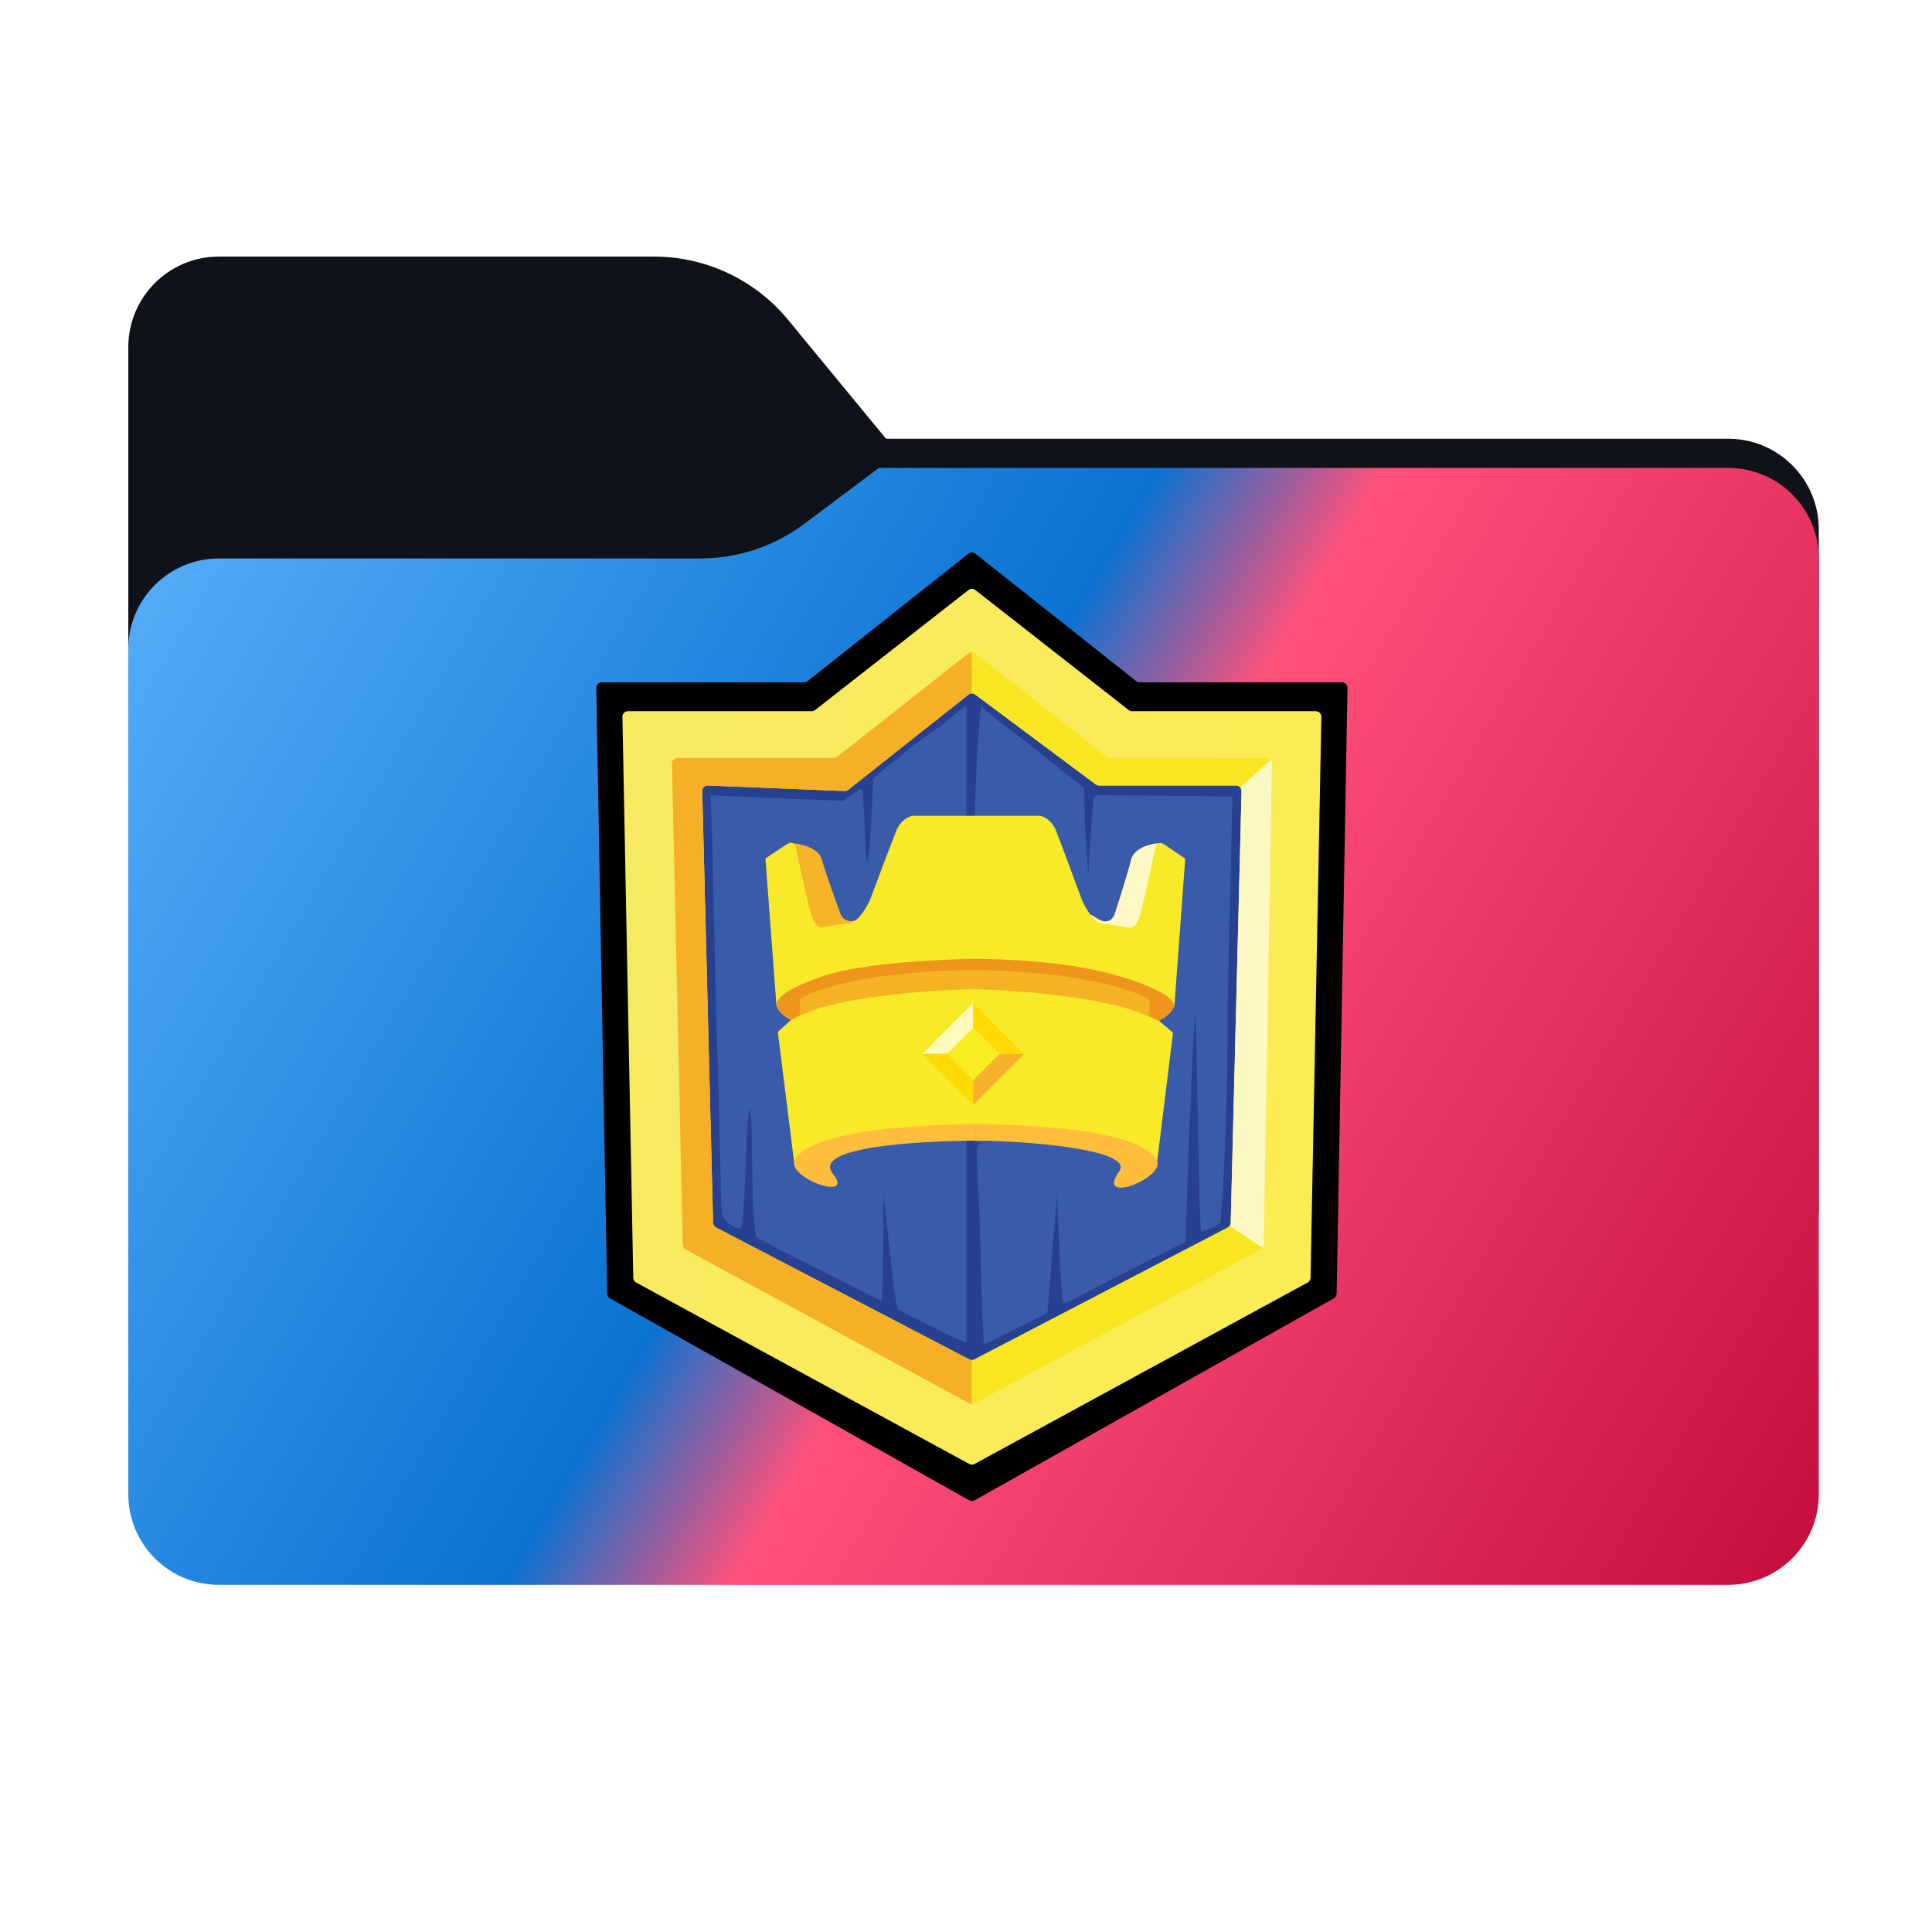 <svg width="256" height="256" viewBox="0 0 256 256" fill="none" xmlns="http://www.w3.org/2000/svg">
<path fill-rule="evenodd" clip-rule="evenodd" d="M104.425 42.378C100.056 37.073 93.544 34 86.671 34H29C22.373 34 17 39.373 17 46V58.137V68.2V160C17 166.627 22.373 172 29 172H229C235.627 172 241 166.627 241 160V70.137C241 63.51 235.627 58.137 229 58.137H117.404L104.425 42.378Z" fill="#0F1219"/>
<mask id="mask0_603_14416" style="mask-type:alpha" maskUnits="userSpaceOnUse" x="17" y="34" width="224" height="138">
<path fill-rule="evenodd" clip-rule="evenodd" d="M104.425 42.378C100.056 37.073 93.544 34 86.671 34H29C22.373 34 17 39.373 17 46V58.137V68.2V160C17 166.627 22.373 172 29 172H229C235.627 172 241 166.627 241 160V70.137C241 63.51 235.627 58.137 229 58.137H117.404L104.425 42.378Z" fill="url(#paint0_linear_603_14416)"/>
</mask>
<g mask="url(#mask0_603_14416)">
<g style="mix-blend-mode:multiply" filter="url(#filter0_f_603_14416)">
<path fill-rule="evenodd" clip-rule="evenodd" d="M92.789 74C97.764 74 102.605 72.387 106.586 69.402L116.459 62H229C235.627 62 241 67.373 241 74V108V160C241 166.627 235.627 172 229 172H29C22.373 172 17 166.627 17 160L17 108V86C17 79.373 22.373 74 29 74H87H92.789Z" fill="black" fill-opacity="0.3"/>
</g>
</g>
<g filter="url(#filter1_ii_603_14416)">
<path fill-rule="evenodd" clip-rule="evenodd" d="M92.789 74C97.764 74 102.605 72.387 106.586 69.402L116.459 62H229C235.627 62 241 67.373 241 74V108V198C241 204.627 235.627 210 229 210H29C22.373 210 17 204.627 17 198L17 108V86C17 79.373 22.373 74 29 74H87H92.789Z" fill="url(#paint1_linear_603_14416)"/>
</g>
<path d="M79.013 91.156C79.006 90.748 79.335 90.413 79.743 90.413H106.555C106.719 90.413 106.879 90.358 107.008 90.256L128.328 73.359C128.594 73.149 128.969 73.149 129.234 73.359L150.555 90.256C150.684 90.358 150.843 90.413 151.008 90.413H177.82C178.228 90.413 178.556 90.748 178.549 91.156L177.111 171.415C177.106 171.674 176.965 171.911 176.739 172.038L129.139 198.799C128.917 198.924 128.646 198.924 128.424 198.799L80.823 172.038C80.598 171.911 80.456 171.674 80.451 171.415L79.013 91.156Z" fill="black"/>
<path d="M82.474 94.981C82.466 94.572 82.794 94.237 83.203 94.237H107.557C107.72 94.237 107.878 94.183 108.007 94.082L128.332 78.176C128.596 77.969 128.967 77.969 129.231 78.176L149.556 94.082C149.684 94.183 149.842 94.237 150.005 94.237H174.36C174.768 94.237 175.097 94.572 175.089 94.981L173.653 169.315C173.648 169.577 173.502 169.816 173.272 169.941L129.13 193.986C128.913 194.105 128.65 194.105 128.432 193.986L84.29 169.941C84.06 169.816 83.915 169.577 83.91 169.315L82.474 94.981Z" fill="url(#paint2_linear_603_14416)"/>
<path d="M89.039 101.181C89.035 100.999 89.099 100.831 89.207 100.701C89.341 100.54 89.542 100.438 89.768 100.438H110.475C110.561 100.438 110.647 100.422 110.727 100.393C110.797 100.367 110.864 100.33 110.925 100.283L128.332 86.565C128.464 86.461 128.623 86.41 128.781 86.41C128.94 86.41 129.099 86.461 129.231 86.565L146.638 100.283C146.698 100.33 146.765 100.367 146.836 100.393C146.916 100.422 147.001 100.438 147.088 100.438H167.794C168.02 100.438 168.222 100.54 168.356 100.701C168.464 100.831 168.527 100.999 168.524 101.181L167.452 164.938C167.449 165.094 167.397 165.241 167.306 165.362C167.245 165.443 167.166 165.513 167.073 165.563C167.072 165.564 167.073 165.564 167.072 165.564C167.033 165.585 129.348 185.843 129.13 185.962C129.021 186.021 128.901 186.051 128.781 186.051C128.661 186.051 128.541 186.021 128.432 185.962C128.215 185.843 90.866 165.57 90.856 165.564C90.855 165.564 90.856 165.564 90.855 165.564C90.762 165.513 90.683 165.444 90.621 165.362C90.531 165.241 90.478 165.094 90.475 164.938L89.039 101.181Z" fill="url(#paint3_linear_603_14416)"/>
<path d="M93.051 104.829C93.047 104.646 93.111 104.479 93.219 104.349C93.353 104.188 93.554 104.085 93.78 104.085L111.934 104.815C112.02 104.815 112.106 104.799 112.186 104.77C112.256 104.744 112.323 104.707 112.384 104.66L128.332 92.036C128.464 91.932 128.623 91.881 128.781 91.881C128.94 91.881 129.099 91.932 129.231 92.036L145.179 103.93C145.239 103.977 145.306 104.014 145.377 104.04C145.457 104.07 145.542 104.085 145.629 104.085H163.782C164.008 104.085 164.21 104.188 164.344 104.349C164.451 104.479 164.515 104.646 164.512 104.829L163.075 162.02C163.072 162.176 163.02 162.323 162.929 162.444C162.868 162.526 162.788 162.596 162.695 162.647L129.13 180.126C129.021 180.185 128.901 180.215 128.781 180.215C128.661 180.215 128.541 180.185 128.432 180.126L94.868 162.647C94.746 162.58 94.647 162.481 94.581 162.364C94.523 162.261 94.49 162.143 94.487 162.02L93.051 104.829Z" fill="url(#paint4_linear_603_14416)"/>
<path d="M93.051 104.829C93.047 104.646 93.111 104.479 93.219 104.349C93.353 104.188 93.554 104.085 93.78 104.085L111.934 104.815C112.02 104.815 112.105 104.799 112.185 104.77C112.256 104.744 112.323 104.707 112.384 104.66L128.332 92.036C128.464 91.933 128.622 91.881 128.781 91.881C128.94 91.881 129.099 91.933 129.231 92.036L145.179 103.93C145.239 103.977 145.306 104.014 145.377 104.041C145.457 104.07 145.542 104.085 145.628 104.085H163.782C164.008 104.085 164.21 104.188 164.344 104.349C164.451 104.479 164.515 104.646 164.512 104.829L163.075 162.02C163.072 162.176 163.02 162.323 162.929 162.444C162.868 162.526 162.788 162.596 162.695 162.647L129.13 180.126C129.021 180.185 128.901 180.215 128.781 180.215C128.661 180.215 128.541 180.185 128.432 180.126L94.868 162.647C94.746 162.58 94.647 162.481 94.581 162.364C94.523 162.261 94.49 162.143 94.487 162.02L93.051 104.829Z" fill="#274090"/>
<path d="M90.475 164.938L89.039 101.181C89.035 100.999 89.099 100.831 89.207 100.701C89.341 100.54 89.542 100.438 89.768 100.438H110.475C110.561 100.438 110.647 100.422 110.727 100.393C110.797 100.367 110.864 100.33 110.925 100.283L128.332 86.565C128.464 86.461 128.623 86.41 128.781 86.41V91.881C128.623 91.881 128.464 91.933 128.332 92.036L112.384 104.66C112.323 104.707 112.256 104.744 112.186 104.77C112.106 104.799 112.02 104.815 111.934 104.815L93.78 104.085C93.554 104.085 93.353 104.188 93.219 104.349C93.111 104.479 93.047 104.646 93.051 104.829L94.487 162.02C94.49 162.143 94.523 162.261 94.581 162.364C94.647 162.481 94.746 162.58 94.868 162.647L128.432 180.126C128.541 180.185 128.661 180.215 128.781 180.215V186.051C128.661 186.051 128.541 186.021 128.432 185.962C128.215 185.843 90.866 165.57 90.856 165.565L90.855 165.564C90.762 165.513 90.683 165.444 90.621 165.362C90.531 165.241 90.478 165.094 90.475 164.938Z" fill="#F6B028"/>
<path d="M167.452 164.938L168.524 101.181C168.527 100.999 168.464 100.831 168.356 100.701L164.344 104.349C164.451 104.478 164.515 104.646 164.512 104.828L163.075 162.02C163.072 162.175 163.02 162.323 162.929 162.444L167.306 165.362C167.396 165.241 167.449 165.093 167.452 164.938Z" fill="#FCF8C2"/>
<path d="M166.926 165.643L167.072 165.565L167.073 165.564C167.166 165.513 167.245 165.444 167.306 165.362L162.929 162.444C162.868 162.526 162.788 162.596 162.695 162.647L129.13 180.126C129.021 180.185 128.901 180.215 128.781 180.215V186.051C128.901 186.051 129.021 186.021 129.13 185.962C129.34 185.848 164.38 167.011 166.926 165.643Z" fill="#F8E623"/>
<path d="M129.231 86.565L146.638 100.283C146.698 100.33 146.765 100.367 146.836 100.393C146.916 100.422 147.001 100.438 147.087 100.438H167.794C168.02 100.438 168.222 100.54 168.356 100.701L164.344 104.349C164.21 104.188 164.008 104.085 163.782 104.085H145.629C145.542 104.085 145.457 104.07 145.377 104.04C145.306 104.014 145.239 103.977 145.179 103.93L129.231 92.036C129.099 91.933 128.94 91.881 128.781 91.881V86.41C128.94 86.41 129.099 86.461 129.231 86.565Z" fill="#F8E623"/>
<path fill-rule="evenodd" clip-rule="evenodd" d="M128.052 177.959V151.523C127.993 151.495 127.996 151.47 128.052 151.449V93.522L126.964 94.288C126.563 94.572 126.229 94.871 125.941 95.129C125.781 95.273 125.635 95.404 125.499 95.513C125.107 95.928 124.59 96.257 124.59 96.257C124.59 96.257 123.757 96.733 123.029 97.276C122.613 97.591 122.165 97.927 121.794 98.205C121.485 98.436 121.229 98.628 121.088 98.736C120.952 98.816 120.697 99.036 120.344 99.34C119.798 99.812 119.017 100.485 118.09 101.146L115.715 103.149L115.507 107.427C115.091 115.507 114.814 116.424 114.606 110.279C114.502 107.257 114.329 104.711 114.19 104.575C114.109 104.47 113.873 104.63 113.431 104.929C113.303 105.015 113.158 105.113 112.994 105.22L111.677 106.103L102.174 105.738L94.131 105.373L94.269 108.581C94.339 109.905 94.512 116.084 94.616 122.229C94.649 123.697 94.682 125.207 94.714 126.674C94.817 131.38 94.91 135.647 94.963 136.708C95.032 138.1 95.206 143.906 95.31 149.609C95.448 155.313 95.587 160.338 95.656 160.813C95.726 161.696 97.598 163.088 98.187 162.714C98.361 162.612 98.638 159.217 98.777 155.211C99.089 145.501 99.574 144.143 99.644 152.665C99.713 159.862 99.921 163.563 100.268 163.936C100.406 164.072 102.382 165.125 104.671 166.279C106.198 167.027 108.313 168.107 110.189 169.066C111.124 169.544 112 169.992 112.714 170.353C114.864 171.439 116.701 172.356 116.805 172.356C116.909 172.356 117.013 169.199 117.013 165.328L117.083 158.267L117.499 162.171L117.499 162.172C117.742 164.311 118.123 167.671 118.331 169.64C118.539 171.575 118.851 173.307 119.024 173.476C119.34 173.785 126.652 177.407 128.052 177.959ZM129.146 151.375C129.99 151.377 130.357 151.444 130.015 151.545C129.391 151.714 129.391 151.986 129.564 156.196C129.703 158.64 129.911 164.581 130.015 169.402C130.153 174.189 130.327 178.127 130.396 178.127C130.466 178.127 132.407 177.177 134.661 176.023L138.786 173.952L138.994 171.541C139.098 170.217 139.376 166.686 139.619 163.699L140.069 158.267L140.347 165.498C140.52 169.436 140.797 172.695 140.936 172.695C141.109 172.695 142.08 172.254 143.086 171.711C144.888 170.76 153.452 166.347 155.844 165.192L157.092 164.581L157.335 157.35C157.578 149.066 158.237 134.671 158.375 134.162C158.445 133.992 158.583 140.375 158.722 148.421C158.861 156.433 159.034 163.054 159.138 163.155C159.207 163.257 159.97 162.986 160.837 162.578C161.798 162.12 161.795 161.884 161.787 161.311C161.784 161.078 161.781 160.788 161.841 160.406C161.945 159.591 162.744 147.267 162.674 132.974L163.3 105.543L154.284 105.441C149.222 105.407 145.912 105.365 145.912 105.365C145.669 105.195 145.062 105.526 144.958 105.662C144.854 105.797 144.646 108.14 144.507 110.856L144.195 115.779L143.987 112.893C143.848 111.297 143.744 108.751 143.71 107.223L143.675 104.439L140.347 101.791C139.77 101.333 139.207 100.888 138.699 100.487C137.59 99.611 136.745 98.943 136.602 98.804C136.394 98.634 135.215 97.717 133.967 96.767C132.719 95.85 131.332 94.73 130.847 94.322L129.98 93.541L129.772 95.816C129.633 97.106 129.425 100.841 129.287 104.168C129.247 105.116 129.198 106.016 129.146 106.817V151.375Z" fill="#395BA9"/>
<path d="M108.903 113.897C108.465 112.292 105.924 111.769 104.891 111.708L107.991 123.38L114.192 123.015C114.982 122.043 116.088 120.389 114.192 121.557C112.295 122.724 111.456 121.557 111.274 120.827C110.666 119.186 109.34 115.502 108.903 113.897Z" fill="#F6B428"/>
<path d="M149.866 113.934C150.252 112.329 152.491 111.806 153.401 111.745L150.669 123.417L145.206 123.052C144.509 122.079 143.534 120.426 145.206 121.593C146.877 122.76 147.616 121.593 147.777 120.864C148.313 119.222 149.48 115.538 149.866 113.934Z" fill="#FCF9C4"/>
<path fill-rule="evenodd" clip-rule="evenodd" d="M157.049 113.775L155.609 133.364L153.584 135.271L155.429 136.843L153.269 154.42L129.328 149.11V148.989L105.255 154.238L103.067 136.73L104.891 135.089L102.885 133.265L101.426 113.752L104.161 111.928C105.036 111.344 105.377 111.928 105.438 112.293C105.506 112.605 105.585 112.966 105.671 113.361C106.274 116.127 107.243 120.573 107.626 121.594C108.064 122.761 108.66 122.931 108.903 122.87C109.632 122.749 111.383 122.469 112.55 122.323C113.717 122.177 114.86 120.195 115.286 119.223C116.198 116.791 118.167 111.563 118.751 110.104C119.334 108.645 120.453 108.159 120.939 108.098H129.328V108.098H137.788C138.268 108.159 139.372 108.647 139.948 110.112C140.524 111.576 142.469 116.825 143.369 119.266C143.789 120.243 144.917 122.232 146.069 122.379C147.221 122.525 148.949 122.806 149.669 122.928C149.909 122.989 150.497 122.818 150.929 121.646C151.307 120.62 152.265 116.151 152.86 113.376C152.944 112.981 153.021 112.621 153.089 112.31C153.149 111.944 153.485 111.358 154.349 111.944L157.049 113.775Z" fill="#F8EA29"/>
<path d="M110.359 155.514C107.543 151.948 121.666 151.198 129.325 151.137V148.949C125.496 148.949 116.669 149.277 111.271 150.59C105.872 151.903 105.009 153.69 105.252 154.42C105.799 156.608 113.094 158.979 110.359 155.514Z" fill="#FEBD3B"/>
<path d="M148.302 155.204C150.275 152.414 136.916 151.198 129.325 151.137V148.949C133.121 148.949 142.048 149.28 147.398 150.604C152.748 151.928 153.603 153.73 153.362 154.465C152.82 156.672 145.374 159.344 148.302 155.204Z" fill="#FEBD3B"/>
<path d="M109.523 129.2C103.734 131.075 102.655 132.556 102.921 133.345C103.092 134.016 103.856 134.674 104.796 135.188C104.949 135.094 105.401 134.833 105.985 134.541C106.569 134.249 107.721 133.848 108.224 133.684C106.764 130.24 121.291 129.495 129.328 129.432V127.064C125.127 127.064 114.452 127.604 109.523 129.2Z" fill="#EE961B"/>
<path d="M129.325 129.433C137.606 129.499 152.18 130.815 150.027 133.836C150.833 134.066 153.584 135.271 153.584 135.271C154.564 134.729 155.376 134.094 155.547 133.401C155.897 131.988 151.21 130.015 146.488 128.856C140.652 127.422 133.466 127.064 129.325 127.064V129.433Z" fill="#EE961B"/>
<path d="M105.982 134.541C110.906 132.17 122.517 131.198 128.961 131.076V128.523C115.1 128.669 107.806 131.137 105.982 132.353V134.541Z" fill="#F5B223"/>
<path d="M152.304 134.724C147.341 132.276 135.455 131.202 128.961 131.076V128.523C142.93 128.674 150.466 131.221 152.304 132.476V134.724Z" fill="#F5B223"/>
<path d="M128.963 132.899L122.216 139.647H125.507L128.963 136.191L128.963 132.899Z" fill="#FFF9BB"/>
<path d="M122.216 139.647L128.964 146.395L128.964 143.103L125.507 139.647L122.216 139.647Z" fill="#FCDB02"/>
<path d="M128.964 146.395L135.711 139.647L132.42 139.647L128.964 143.103L128.964 146.395Z" fill="#F7B12F"/>
<path d="M135.711 139.647L128.963 132.9L128.963 136.191L132.42 139.647L135.711 139.647Z" fill="#FFDA03"/>
<path d="M125.507 139.647L128.963 136.191L132.42 139.647L128.964 143.103L125.507 139.647Z" fill="#F8ED21"/>
<defs>
<filter id="filter0_f_603_14416" x="-20" y="25" width="298" height="184" filterUnits="userSpaceOnUse" color-interpolation-filters="sRGB">
<feFlood flood-opacity="0" result="BackgroundImageFix"/>
<feBlend mode="normal" in="SourceGraphic" in2="BackgroundImageFix" result="shape"/>
<feGaussianBlur stdDeviation="18.5" result="effect1_foregroundBlur_603_14416"/>
</filter>
<filter id="filter1_ii_603_14416" x="17" y="62" width="224" height="148" filterUnits="userSpaceOnUse" color-interpolation-filters="sRGB">
<feFlood flood-opacity="0" result="BackgroundImageFix"/>
<feBlend mode="normal" in="SourceGraphic" in2="BackgroundImageFix" result="shape"/>
<feColorMatrix in="SourceAlpha" type="matrix" values="0 0 0 0 0 0 0 0 0 0 0 0 0 0 0 0 0 0 127 0" result="hardAlpha"/>
<feOffset dy="4"/>
<feComposite in2="hardAlpha" operator="arithmetic" k2="-1" k3="1"/>
<feColorMatrix type="matrix" values="0 0 0 0 1 0 0 0 0 1 0 0 0 0 1 0 0 0 0.25 0"/>
<feBlend mode="normal" in2="shape" result="effect1_innerShadow_603_14416"/>
<feColorMatrix in="SourceAlpha" type="matrix" values="0 0 0 0 0 0 0 0 0 0 0 0 0 0 0 0 0 0 127 0" result="hardAlpha"/>
<feOffset dy="-4"/>
<feComposite in2="hardAlpha" operator="arithmetic" k2="-1" k3="1"/>
<feColorMatrix type="matrix" values="0 0 0 0 0 0 0 0 0 0 0 0 0 0 0 0 0 0 0.9 0"/>
<feBlend mode="soft-light" in2="effect1_innerShadow_603_14416" result="effect2_innerShadow_603_14416"/>
</filter>
<linearGradient id="paint0_linear_603_14416" x1="17" y1="34" x2="197.768" y2="215.142" gradientUnits="userSpaceOnUse">
<stop stop-color="#05815D"/>
<stop offset="1" stop-color="#0C575F"/>
</linearGradient>
<linearGradient id="paint1_linear_603_14416" x1="8.5" y1="70" x2="247" y2="210" gradientUnits="userSpaceOnUse">
<stop stop-color="#5BB2FB"/>
<stop offset="0.438" stop-color="#0B73D2"/>
<stop offset="0.532" stop-color="#FF507A"/>
<stop offset="1" stop-color="#C20A3A"/>
</linearGradient>
<linearGradient id="paint2_linear_603_14416" x1="82.459" y1="117.033" x2="175.103" y2="141.654" gradientUnits="userSpaceOnUse">
<stop stop-color="#F6EA62"/>
<stop offset="1" stop-color="#FCEC53"/>
</linearGradient>
<linearGradient id="paint3_linear_603_14416" x1="82.459" y1="117.033" x2="175.103" y2="141.654" gradientUnits="userSpaceOnUse">
<stop stop-color="#F6EA62"/>
<stop offset="1" stop-color="#FCEC53"/>
</linearGradient>
<linearGradient id="paint4_linear_603_14416" x1="82.459" y1="117.033" x2="175.103" y2="141.654" gradientUnits="userSpaceOnUse">
<stop stop-color="#F6EA62"/>
<stop offset="1" stop-color="#FCEC53"/>
</linearGradient>
</defs>
</svg>

